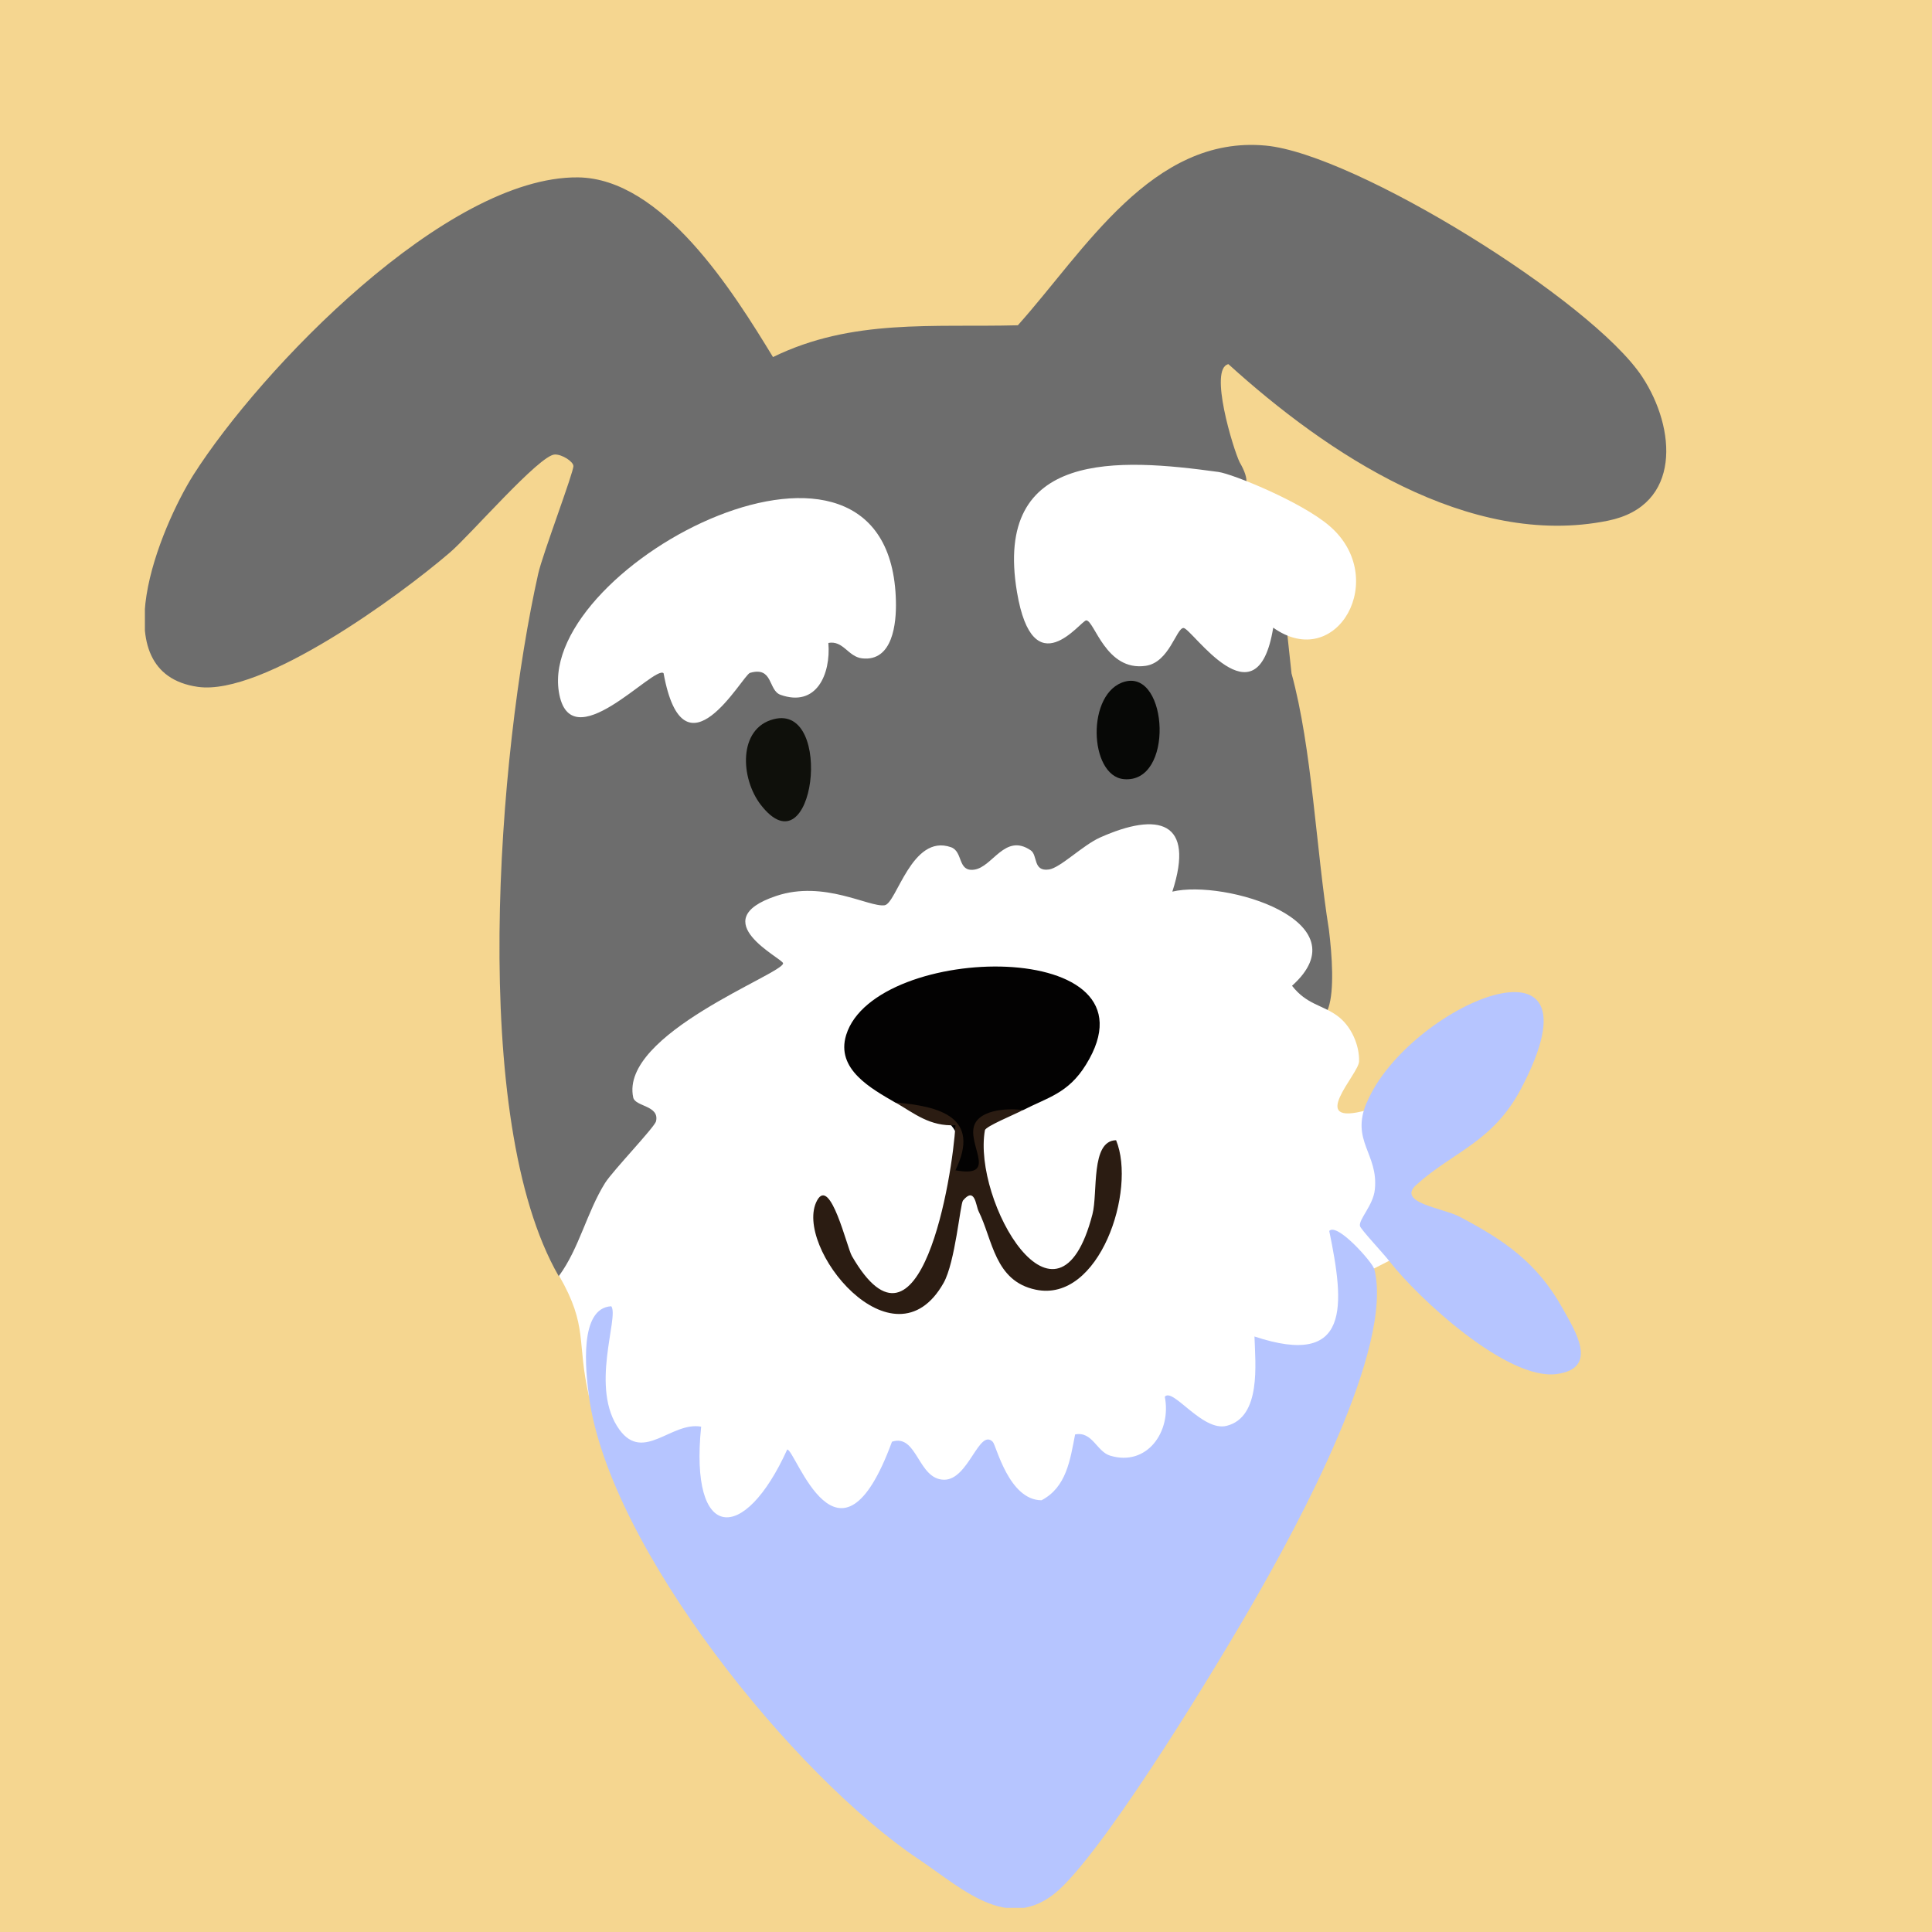 <svg width="80" height="80" viewBox="0 0 80 80" fill="none" xmlns="http://www.w3.org/2000/svg">
<rect width="80" height="80" fill="#F5D690"/>
<g clip-path="url(#clip0_2393_15278)">
<path d="M51.328 19.135C51.768 19.893 51.697 20.287 51.114 20.33C46.528 19.235 40.358 19.571 43.34 26.031C44.291 25.302 45.072 25.13 45.683 25.538C46.606 27.305 47.515 27.541 48.452 25.652L49.148 25.495C51.058 27.477 52.059 27.634 52.137 25.953C52.797 25.438 53.763 25.101 53.259 25.838L53.479 27.884C54.331 30.989 54.494 35.167 55.027 38.494C55.297 40.676 55.389 44.138 52.996 40.84C54.48 38.723 52.882 37.514 48.203 37.213C48.665 34.194 47.295 33.922 44.092 36.398C43.297 36.855 42.63 36.598 42.09 35.625C40.535 36.784 40.244 36.97 38.852 35.639C38.157 36.426 37.468 37.227 36.793 38.05C35.423 37.642 29.005 36.82 32.732 39.352C33.016 39.846 32.917 40.382 32.434 40.69C31.561 41.069 26.115 44.074 26.796 45.176C28.138 46.056 27.726 47.444 25.561 49.332L23.921 52.773L23.133 52.838C19.398 46.349 20.619 31.189 22.288 23.749C22.472 22.934 23.765 19.528 23.743 19.292C23.729 19.106 23.275 18.813 22.976 18.82C22.352 18.82 19.448 22.183 18.631 22.877C16.551 24.665 10.878 28.822 8.194 28.442C4.125 27.863 6.653 21.811 8.009 19.664C10.8 15.279 18.482 7.295 23.928 7.345C27.421 7.381 30.354 12.067 32.008 14.785C35.288 13.183 38.618 13.562 42.147 13.469C44.902 10.393 47.706 5.585 52.414 6.029C56.106 6.372 65.911 12.439 67.999 15.601C69.405 17.733 69.646 20.938 66.586 21.56C60.82 22.733 54.92 18.756 50.866 15.079C50.042 15.257 51.065 18.591 51.328 19.135Z" fill="#6D6D6D"/>
<path d="M23.146 52.831C23.984 51.693 24.297 50.198 25.056 48.982C25.383 48.467 27.116 46.664 27.165 46.428C27.314 45.77 26.306 45.827 26.221 45.448C25.646 42.815 32.441 40.318 32.426 39.889C32.426 39.689 29.104 38.115 32.142 37.099C34.123 36.434 35.984 37.578 36.63 37.485C37.127 37.414 37.752 34.509 39.377 35.081C39.889 35.26 39.64 36.105 40.336 36.011C41.103 35.911 41.607 34.48 42.679 35.21C42.977 35.41 42.764 36.097 43.432 36.004C43.9 35.94 44.831 35.003 45.548 34.681C47.962 33.601 49.495 33.994 48.544 36.92C50.717 36.405 56.489 38.143 53.5 40.819C54.11 41.599 54.735 41.599 55.367 42.057C55.956 42.479 56.297 43.287 56.276 43.953C56.262 44.482 54.075 46.664 56.588 45.97C57.575 47.708 57.724 49.082 57.036 50.706C57.71 51.221 57.866 51.729 57.519 52.208L56.901 52.523C56.439 52.73 56.169 52.659 55.928 52.258C56.418 54.827 55.538 56.873 52.634 56.172C52.79 58.718 51.27 60.836 48.913 58.897C48.239 60.95 46.691 61.423 44.916 60.507C44.135 63.447 41.863 63.304 40.833 60.664C39.697 62.26 38.305 62.317 37.368 60.521C36.197 63.097 34.351 64.198 32.703 61.344C30.517 64.757 28.102 63.712 28.351 59.827C26.072 60.936 24.971 60.171 24.73 57.595L24.389 57.824C23.864 55.542 24.368 54.941 23.154 52.831H23.146Z" fill="white"/>
<path d="M56.901 52.522C57.753 55.799 53.713 63.182 52.009 66.158C50.305 69.134 46.151 75.952 44.028 78.084C41.905 80.216 39.931 78.255 38.043 76.989C32.881 73.541 25.234 64.09 24.389 57.831C24.24 56.722 23.977 54.16 25.312 54.089C25.646 54.547 24.396 57.487 25.653 59.204C26.647 60.563 27.804 58.854 29.033 59.075C28.543 63.861 30.815 63.954 32.597 60.02C32.945 60.02 34.734 65.693 36.935 59.698C37.993 59.354 38 61.272 39.101 61.272C40.109 61.272 40.542 59.126 41.11 59.705C41.252 59.848 41.77 62.116 43.127 62.123C44.163 61.579 44.312 60.449 44.518 59.397C45.235 59.254 45.413 60.113 45.974 60.277C47.5 60.735 48.516 59.276 48.232 57.838C48.558 57.43 49.786 59.297 50.795 59.04C52.229 58.675 51.98 56.478 51.945 55.341C55.95 56.672 55.673 54.039 55.041 50.97C55.374 50.612 56.837 52.286 56.894 52.529L56.901 52.522Z" fill="#B6C5FF"/>
<path d="M52.719 26.003C52.044 30.117 49.346 26.003 49.006 26.003C48.707 26.01 48.416 27.427 47.444 27.57C45.789 27.813 45.321 25.696 44.98 25.688C44.753 25.688 42.779 28.479 42.111 24.515C41.117 18.599 46.35 18.978 50.454 19.543C51.029 19.622 53.869 20.766 55.048 21.775C57.561 23.928 55.353 27.863 52.719 25.989V26.003Z" fill="white"/>
<path d="M56.596 45.656C58.278 41.642 66.692 38.036 62.986 45.076C61.814 47.301 60.188 47.673 58.648 49.061C57.817 49.805 59.748 50.02 60.43 50.377C62.297 51.357 63.653 52.287 64.704 54.176C65.229 55.12 66.216 56.651 64.47 56.895C62.425 57.181 58.733 53.775 57.519 52.209C57.263 51.88 56.333 50.892 56.312 50.764C56.262 50.484 56.865 49.905 56.929 49.254C57.085 47.773 55.921 47.251 56.588 45.663L56.596 45.656Z" fill="#B6C5FF"/>
<path d="M34.301 26.624C34.407 27.912 33.811 29.3 32.32 28.771C31.801 28.585 32.021 27.583 31.056 27.862C30.743 27.955 28.315 32.469 27.477 27.876C27.094 27.519 23.593 31.546 23.139 28.635C22.315 23.348 36.906 15.743 37.098 24.907C37.119 25.802 36.97 27.404 35.699 27.261C35.117 27.197 34.918 26.503 34.294 26.624H34.301Z" fill="white"/>
<path d="M32.036 29.78C34.564 29.122 33.712 36.176 31.504 33.328C30.652 32.227 30.559 30.159 32.036 29.78Z" fill="#0F100B"/>
<path d="M46.592 28.221C48.374 27.763 48.629 32.456 46.535 32.263C45.086 32.127 44.966 28.643 46.592 28.221Z" fill="#070806"/>
<path d="M42.346 45.969C41.629 46.019 41.04 46.255 40.578 46.67C40.82 49.131 40.444 49.754 39.435 48.552C40.188 46.956 39.407 45.991 37.085 45.662C36.091 45.082 34.593 44.281 35.04 42.85C36.24 38.994 48.261 38.779 44.966 44.088C44.228 45.282 43.383 45.44 42.346 45.976V45.969Z" fill="#030202"/>
<path d="M37.084 45.654C38.937 45.804 40.627 46.277 39.562 48.459C41.259 48.766 40.187 47.579 40.308 46.735C40.421 45.955 41.692 45.869 42.353 45.969C41.998 46.155 40.826 46.634 40.783 46.799C40.265 49.732 43.787 55.87 45.235 50.283C45.47 49.389 45.15 47.235 46.215 47.214C47.067 49.281 45.526 53.96 42.885 53.402C41.181 53.044 41.11 51.342 40.521 50.154C40.407 49.925 40.372 49.117 39.875 49.711C39.761 49.847 39.555 52.265 39.072 53.123C36.992 56.807 32.817 51.599 33.832 49.711C34.386 48.688 35.068 51.649 35.274 52.007C38.1 56.908 39.449 48.723 39.562 46.592C38.504 46.649 37.872 46.112 37.084 45.654Z" fill="#2B1C12"/>
</g>
<defs>
<clipPath id="clip0_2393_15278">
<rect width="63" height="73" fill="white" transform="translate(6 6)"/>
</clipPath>
</defs>
</svg>
